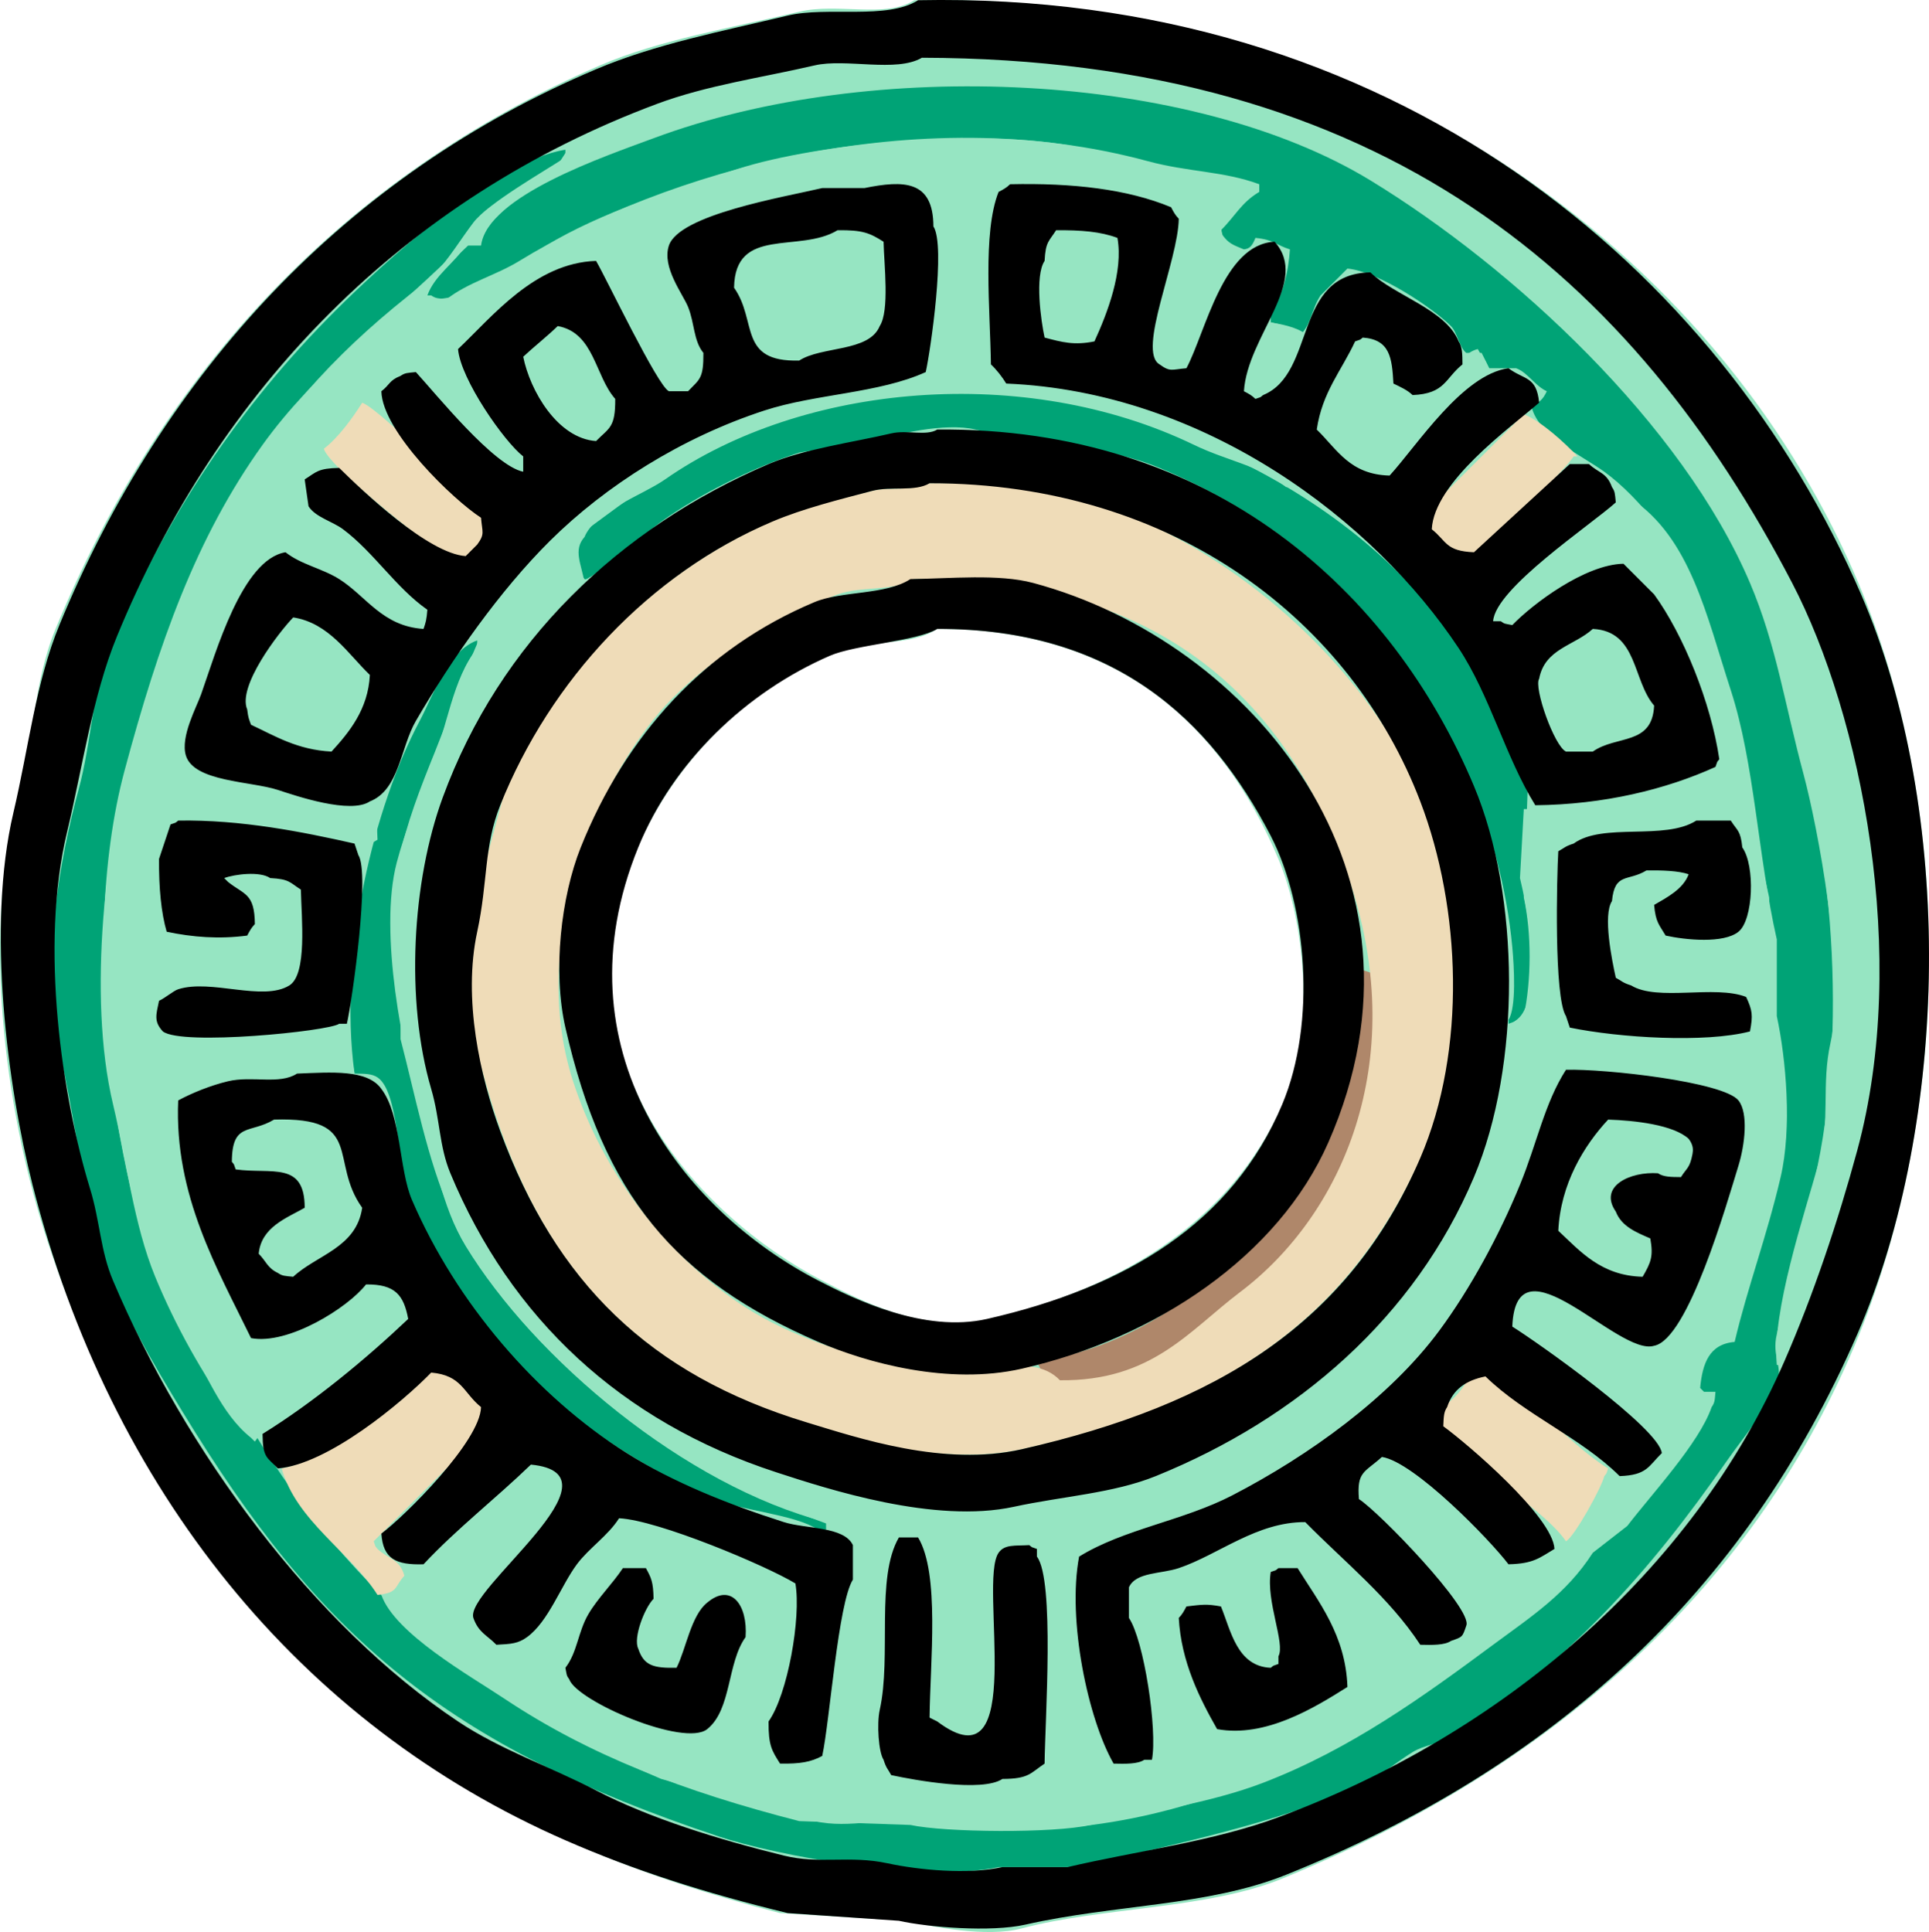 <?xml version="1.0" encoding="UTF-8"?>
<svg xmlns="http://www.w3.org/2000/svg" viewBox="0 0 503.18 503.99">
  <defs>
    <style>
      .cls-1 {
        fill: #af876a;
      }

      .cls-1, .cls-2, .cls-3, .cls-4, .cls-5 {
        fill-rule: evenodd;
      }

      .cls-2 {
        fill: #96e5c2;
      }

      .cls-3 {
        fill: #00a376;
      }

      .cls-4 {
        fill: #efdcb8;
      }

      .cls-6 {
        isolation: isolate;
      }
    </style>
  </defs>
  <g id="Base" class="cls-6">
    <g id="Base-2" data-name="Base">
      <path class="cls-2" d="M483.48,149.06C447.75,67.56,359.05-2.41,238.48,.06c-7.54,4.83-19.86,.58-30,3-17.19,4.1-36.47,7.29-52,14C90.1,45.74,42.2,96.73,14.48,164.06c-5.92,14.37-5.6,29.61-10,46-9.59,35.74-2.29,83.15,8,114,25.35,75.99,69.49,127.24,140,158,15.1,6.59,33.39,12.48,51,17,11,.67,22,1.33,33,2,6.31,1.51,20.91,4.43,30,2,20.91-5.58,48.51-5.01,68-13,66.01-27.07,119.7-71.45,148-136,26.67-60.84,28.16-143.05,1-205Zm-148,137c-13,31.12-41.19,49.51-77,58-17.4,4.13-34.4-5-44-10-32.31-16.82-70.63-57.81-49-111,9.77-24.02,29.08-43.2,53-53,8.05-3.3,19.28-1.44,26-6,48.08-.06,74.63,25.97,89,60,6.83,16.18,9.54,43.96,2,62Z"/>
    </g>
  </g>
  <g id="Green_shadow" data-name="Green shadow" class="cls-6">
    <g id="Green_shadow-2" data-name="Green shadow">
      <path class="cls-3" d="M470.48,318.06c11.35-34.91,9.23-87.9-1-122-5.01-16.71-6.69-32.2-13-47-19.15-44.91-78.92-98.54-126-116-31.39-11.64-96.58-16.58-134-6-19.35,5.47-41.75,10.62-57,21-9.56,6.51-16.59,16.83-26.12,23.39-.3,.31-.6,.61-.91,.91-.2,2.05-.21,2.58-.97,3.7v1c1.73,.65,.98,.2,2,1,11.95-.62,20.8-9.02,29-14,14.42-8.76,33.05-14.52,50-20,21.02-6.79,66.4-11.22,92-5,13.53,3.29,28.61,7.19,43,9-1.48,3.18-6.23,7.95-9,10,.2,4.17,.7,4.58,2,7,4.72,.07,5.63,.48,7-3,4.92,.48,5.29,1.84,9,3-.38,5.81-1.92,12.65-5,16v3c2.85,.63,6.04,1.44,8,3,2.66-2.76,2.74-6.68,5-10,2.33-2.33,4.67-4.67,7-7,8.09,.76,22.25,10.27,27,15,1.66,1.66,2.18,5.61,4,7h4c.67,1.33,1.33,2.67,2,4h7c3.02,1.1,4.93,4.63,8,6-1.09,2.35-1.94,2.78-4,4,1.9,7.77,13.12,12.72,19,17,9.52,6.93,19.07,19.64,24,31,10.25,23.61,12.47,52.02,19,80,.33,9.33,.67,18.67,1,28,2.54,11.72,5.34,29.75,2,43-3.1,12.28-7.36,25.03-11,36-.33,2.33-.67,4.67-1,7-2.09,3.46-6.17,2.23-8,7-1.24,1.82-1.12,5.72-1,9h3c-4.86,18.46-21.96,27.74-32,41-7.51,9.92-15.99,15.57-26,23-35.25,26.14-84.54,58.15-150,47-7.07-1.2-16.8,2.14-26,0-13.33-3.67-26.67-7.33-40-11-46.46-19.89-80.85-48.72-106-90-2-1.67-4-3.33-6-5-7.72-10.66-14.82-23.41-20-36-5.62-13.66-7.39-29.86-11-45-6.78-28.46-1.71-69.55,5-92,17.25-57.71,33.64-89.55,76-122,.68-.52,1.34-1.09,1.97-1.7,0-.1,.02-.19,.03-.3,.3-.2,.59-.41,.88-.61,3.79-3.95,6.89-9.16,10.12-13.39,3.86-5.05,18.27-13.26,24-17v-2c-18.57,2.88-48.15,30.15-60,42-24.63,24.62-44.8,53.97-59,89-4.65,11.48-4.55,23.36-8,36-4.66,17.12-10.16,45.94-5,68,4.16,17.8,5.65,34.52,11,52,4.57,14.93,13.45,29.58,21,42,35.86,58.98,68.7,87.24,140,111,14.92,4.97,53.57,12.17,73,8h21c25.91-6.25,51.18-11.39,73-21,4.91-2.16,9.65-6.35,14-9,3.25-1.98,6.76-1.99,10-4,30.35-18.81,51.79-42.87,72-72,4.11-5.93,10.25-12.95,13-20,1.76-4.5-1.4-7.11,0-13,2.28-9.59,3.79-20.11,7-30ZM172.48,136.06c10.09-7.19,23.5-13.93,36-18,6.33-1,12.67-2,19-3,5.87-1.66,18.95-4.95,27-3,17.15,4.15,33.49,3.95,48,10,38.67,16.14,64.37,43.51,81,82,5.19,12.01,9.53,27.21,11,43,.47,5.11,1.1,15.74-1,19v1c2.32-.74,2.23-1.04,4-2,1.98-9.48,2.06-21.36,0-31,.33-9.33,.67-18.67,1-28-16.24-55.4-62.31-87.35-120-102-12.18-3.09-26.79-2.17-41-2-3.66,2.36-10.17,.81-15,2-8.67,2.33-17.33,4.67-26,7-17.35,7.28-31.9,18.64-46,29-.14,4.87-.2,8.6,2,11,.53,1.22,16.79-12.71,20-15Zm-80,144c2.73,.02,4.58,.04,6,1,5.46,3.61,5.29,22.52,8,30,4.75,13.11,14.05,26.31,22,37,13.58,18.26,35.83,33.5,58,43,7.32,3.14,20.66,3.91,27,8h2v-2c-36.85-9.44-76.22-42.79-94-72-6.42-10.54-8.06-22.85-12-36-4.23-14.14-10.78-45.7-6-64,2.2-8.42,5.98-17.57,9-25,4.18-10.28,5.5-22.9,12-31v-2c-7.55,2.66-11.38,14.18-15,21-11.8,22.2-21.31,60.33-17,92Z"/>
    </g>
  </g>
  <g id="Yellow_shadow" data-name="Yellow shadow" class="cls-6">
    <g id="Yellow_shadow-2" data-name="Yellow shadow">
      <path class="cls-1" d="M358.48,254.06c-1-.33-2-.67-3-1,.38,49.91-42.28,96.52-85,102,1.08,3.08,2.44,3.61,4,6,22.96,1.8,33.46-9.94,47-20,27.45-20.4,37.81-41.05,37-87Z"/>
    </g>
  </g>
  <g id="Green_highlight" data-name="Green highlight" class="cls-6">
    <g id="Green_highlight-2" data-name="Green highlight">
      <path class="cls-2" d="M488.48,232.06v-10c-4.29-18.33-6.34-36.85-13-53-28.32-68.66-77.87-117.67-151-142-22.53-7.5-62.21-16.58-88-10h-24c-21.19,4.99-42.7,8.89-60,18-4.85,2.55-5.66,7.38-9,10-5.54,4.34-13.05,6.12-18,11-3.17,3.13-4.82,7.89-8,11-16.55,16.19-35.33,29.94-49,49-17.36,24.21-27.1,51.82-36,85-12.46,46.47-2.32,116.69,16,148,5.26,8.99,9.13,19.74,17,26l1,1c5.72-8.15,17.86-13.13,26-19,4.66-3.36,8.09-8.84,13-12-5.78-10.01-30.77,1.78-35,6-7.98-1-7.97-8.17-11-14-7.45-14.35-13.79-29.32-13-52,14.19-1.26,28.22-5.23,46-5-.67-3.67-1.33-7.33-2-11l-1-1c-9.33,1-18.67,2-28,3-6.75,.08-15.88,.74-21-1v-11c3.99-.15,5.69-1.43,8-2,7.68-1.9,19.08,4.37,26,0h2c.51-2.13,.89-3.62,2-5,.2-6.08,1.61-19.37-2-22-1.66-1.21-5.4-.99-7-2-3.82-.04-7.55,.15-10,1,.67,1,1.33,2,2,3,2,.33,4,.67,6,1-.23,2.32-.2,2.82-1,4,0,3.33-.29,5.95-1,8-4.1,.12-10.52,.64-13-1h-10c-1.99-10.27,.52-21.56,1-31,12.22,.86,44.23,2.24,51,8,2.32-.74,2.23-1.04,4-2-.18-4.65-.22-3.82,0-8-12.4-.94-41.33-5.19-49-11h-2c3.65-18.33,11.37-47.35,24-56,1.03-.81,.25-.37,2-1,4.25,4.15,10.84,4.61,16,8l8,8c3.04,2.18,7.08,2.74,10,5,3.13-.72,2.1-.66,4-2-2.54-12.53-25.22-22.92-33-32-.81-1.03-.37-.25-1-2,9.85-10.11,17.16-25.1,29-33l1-1c6.38,12.41,18.37,19.76,28,29h1c-.63-5.15-14.36-25.42-18-29,1.9-10.09,26.33-25.46,37-28l18,36h7c6.68-3.24-3.92-31.01-7-35,.86-8.36,7.41-8.48,14-11,15.03-5.76,33.27-8.7,55-8,.42,9.54,4.45,20.65,2,32-1.21,5.59-1.95,12.02-2,19-28.61,1.18-57.31,10.62-76,23-6.18,4.09-11.24,10.65-17,15-6.11,4.61-14.1,10.43-18,17-7.94,13.36-11.86,26.76-18,42-7.62,18.89-14.61,36.94-9,61v14c3.9,14.97,7,31.37,13,45,16.79,38.14,63.62,71.12,106,84-4.7,13.93-2.99,49.43-10,59v2c-4.67-.67-9.33-1.33-14-2,.49-6.52,5.35-29.96,8-34,.72-24.34-28.1-19.01-42-29-12.07,1.33-16.39,16.65-22,25l-9,9c-6.39-.54-10.66-4.36-14-8h-1c1.54-2.55,3.24-1.09,5-3,8-8.69,13.57-19.76,22-28-.04-7.01-1.37-6.05-5-9-7.48,.94-33.48,28.03-42,34,3.53,10.07,23.08,21.05,32,27,22.27,14.85,46.81,24.25,77,32,9.67,.33,19.33,.67,29,1,8.91,1.96,37.38,2.22,47,0,14.81-3.42,31.08-5.66,45-11,22.93-8.8,41.91-22.62,60-36,10.09-7.46,19.12-13.3,26-24,3-2.33,6-4.67,9-7,6.22-8.17,18.71-21.48,22-31,.81-1.17,.8-1.67,1-4h-3c-.33-.33-.67-.67-1-1,.61-6.28,2.29-11.44,9-12,3.32-14.13,8.4-27.55,12-43,2.98-12.78,1.44-30.68-1-42v-20c-4.95-21.8-5.79-45.9-12-65-6.39-19.65-10.56-39.71-26-50-.33-.33-.67-.67-1-1-4.95,6.46-13.4,10.11-20,15-5.89,4.37-9.78,10.97-15,16,1.31,2.41,2.04,2.36,5,3,6.62-7.1,19.32-10.29,25-18,14.18,3.14,28.35,38.77,30,56-16.91,2.45-32.03,9.89-52,10-.33,6-.67,12-1,18,1.8,7.39,4.52,22.56,2,32-1.5,5.61-3.91,4.87-5,7-.33,4-.67,8-1,12-2.33,8.67-4.67,17.33-7,26-14.17,33.21-39.53,57.9-72,73-19.77,9.19-55.06,21.4-85,13-51.5-14.44-90.27-36.3-110-82-9.81-22.72-14.82-69.19-5-98,6.04-17.72,16.05-31.54,26-45,3.91-5.29,7.52-11.34,13-15-.83-5.03-3.05-8.57,0-12,2.72-6.68,15.23-10.97,21-15,35.86-25.05,93.83-30.33,138-9,8.98,4.33,16.88,5.26,24,11h2c-.55-1.52-.71-1.67-1-4-8.85-.66-12.69-5.73-19-9-8-3-16-6-24-9-8.39-2.71-26.15-1.83-33-6h-2c.02-17.86,.34-33.89,1-50l1-1c18.48,.15,31.59,3.3,46,5l1,1c1.87,11.22-10.25,32.1-6,39v2c1.73,.65,.98,.2,2,1,12.04-.35,12.39-22.47,21-29v-2c-2.17-.94-3.59-1.3-5-3-.81-1.03-.37-.25-1-2,3.65-3.6,5.31-7.23,10-10v-2c-9.2-3.42-18.56-3.17-29-6-60.75-16.45-126.57,3.05-164,26-6.29,3.85-13.34,5.57-19,10-2.32-.23-2.82-.2-4-1h-1c1.91-5.29,7.07-8.41,10-13h4c1.64-12.99,32.56-23.36,45-28,56.97-21.26,140.41-17.41,187,11,37.14,22.65,81.37,63.54,99,105,6.84,16.09,8.95,31.15,14,50,3.58,13.36,11.02,51.96,7,70-2.44,10.96,.03,20.13-3,31-3.95,14.19-12.3,38.99-11,53h1c2.17-8.18,6.92-15.49,10-23,9.19-22.43,21.1-68.11,14-101ZM184.48,453.06c-6.32,3.81-31.3-11.25-38-13,2.08-14.3,10.76-22.97,17-33,2.86,.36,4.32,.66,6,2h2c-.94,6.14-6.72,17.82-4,22,.33,1,.67,2,1,3,1.73,.65,.98,.2,2,1,9.8-.08,10.6-12.03,13-19,4,.33,8,.67,12,1l1,1c-2.57,10.97-5.69,26.98-12,35Zm136,0c-10.67-2.9-8.7-23.27-15-31v-2c3-1,6-2,9-3,4.86,1.05,9.62,12.85,12,17,1.73,.65,.98,.2,2,1,2.6-.2,3.4-.44,5-1,.04-7.59-.7-15.42-4-20v-4c2.85-.63,6.04-1.44,8-3,7.9,4.45,10.4,24.3,16,32-4.35,8.45-24.62,8.81-33,14Zm134-240c.18,10.63,1.81,20.01,1,31-7.15,.55-15.92,.86-23,0-.41-2.09-.95-5.48-2-7,1.15-4.4,5.32-4.59,9-6,.65-1.73,.2-.98,1-2v-1c-6.62-1.32-12.02,.13-18,1-3.59,7.84-2.28,16.39-1,26,7.79,3.72,25.02,4.05,36,4,.06,4.33,0,9.11-1,12-11.97,.08-39.75,1.58-47-3-6.77-8.74-1.86-34.58-4-47,12.92-5.02,33.27-7.26,49-8Zm-174,192c1.27-2.24,16.38-5.64,20-7,13.93-5.23,29.95-11.68,40-19,31.35-22.86,56.59-55.66,66-100,18.8,.2,32.97,4.27,49,6-3.38,22.69-8.09,52.15-22,67-4.08,1.6-25.86-11.59-30-15-7.01,.04-6.05,1.37-9,5,.93,8.1,8.72,9.26,14,13,9.14,6.47,17.23,14.97,27,21-.96,4.08-5.13,8.75-9,10-.85,1.14-5.49-2.22-8-3-5.34,11.48-9.6,20.41-21,26-1.99,1.4-7.01-3.04-9-5-6.33-6.67-12.67-13.33-19-20-2.37-1.72-4.99-2.03-7-4-4.58,.91-4.89,2.91-8,5v6c3.33,3,6.67,6,10,9,6.89,6.89,12.85,17.67,21,23-2.57,3.68-6.5,4.29-10,7-9.14-.44-10.95-8.44-15-14-5.66-7.77-15.37-12.63-20-19-12.54,.71-19.83,7.14-29,11-4.56,1.92-10.22,1.41-14,4-1,.33-2,.67-3,1,.34,17.25,7.49,29.59,8,47-3.1-.07-6.31-.14-8,1h-5c-1.33-5.32-3.64-8.83-4-15h-3c-.11-4.4,.17-15.61-2-19v-22Zm-49-4c2.73-.02,4.58-.04,6-1,2.6,.2,3.4,.44,5,1,.18,8.8,4.57,26.89,0,34-.26,10.03-.07,10.7,4,16,4.07,.05,8.33-.08,11-1,2.81-14.18,1.9-31.61,2-47,4.33-.33,8.67-.67,13-1,.14,9.75,4.46,42.98,0,50,.06,4.33,0,9.11-1,12-16.04,.02-26.83,.71-42-1,.67-20.66,1.33-41.34,2-62Zm-5-313l4-4c.08-7.03,.83-16.62-1-22-3.23-1.35-5.93-2.08-11-2-5.18,4.07-19.22,4.49-25,7-3.43,8.64,1.37,17.54,5,25,7.12,2.87,22.07,.74,28-4Zm59,1c1.95-4.74,4.18-16.61,6-19v-8c-5.04-1.11-9.37-2.1-16-2-.98,1.77-1.29,1.65-2,4-2.24,3.06-3.84,17.93-1,22v2c5.03,1.07,8.27,1.42,13,1Zm41,14c1.03,.81,.25,.37,2,1,1.57-1.51,4.74-2.25,6-4,2.83-3.91,3.12-9.29,6-13-2.24-1.71-6.61-2.69-10-3-1.12,4.22-3.42,10.68-6,14,.33,3.56,.06,3.33,2,5Zm-167,9c2.13-11.31-5.14-18.69-10-26-1.67-.33-3.33-.67-5-1l-8,8c-2.39,7.66,12.42,18.77,16,22,4.5-.46,4.27-1.29,7-3Zm201-23c-2-.33-4-.67-6-1-3.5,5.95-6.87,15.53-11,21,.94,8.96,8.85,10.3,14,15,9.18-.46,22.18-21.26,31-27-.78-3.39-1.63-3.44-3-6-4.67,1.09-9.12,8.73-12,12-6.43-.29-6.74-2.17-12-3,.65-1.73,.2-.98,1-2,0-4.78-.56-6.33-2-9ZM65.48,187.06c2.49,6.13,11.77,5.57,17,9,5.28-.55,7.13-3.16,10-6,1.97-2.84,1.98-7.38,4-10-.38-9.65-11.83-18.06-21-19-2.17,5.63-15.62,17.4-10,26Zm357-21c-3-.79-3.52-1.55-7-2-3.47,3.43-10.41,4.84-13,9-4.5,7.24,2.71,18.31,5,23,10.17-.1,16.5-3.28,23-7,1.2-8.08-4.68-16.03-8-23ZM67.48,324.06c.84,5.54,3.03,5.94,6,9,7.37-.73,18.02-8.6,20-15,.87-1.61-3.98-18.49-6-21-3.83-5.85-16.82-6.85-23-2-1,.33-2,.67-3,1-.65,1.73-.2,.98-1,2,.02,2.73,.04,4.58,1,6,4.32,2.95,9.87,1.28,16,1,1.01,4.12,2.51,7.34,3,12-3.41,.21-5.11,.48-7,2-3.49,1.23-3.73,2.82-6,5Zm356,9c2.85-.11,4.28-.4,6-1,.67-2.33,1.33-4.67,2-7-3.47-3.09-7.53-5.88-12-8,.75-5.45,2.81-7.53,4-12,2.79,.28,7.97,.66,10,2h6c.63-2.23,.74-2.64,2-4-.05-3.09-.35-5.13-1-7-6.79-1.83-12.94-4.13-22-4-2.2,4.21-6.11,7.86-8,12-1.84,4.04-1.65,8.58-4,12,.21,11.54,10.32,12.02,17,17Z"/>
    </g>
  </g>
  <g id="Yellow_highlights" data-name="Yellow highlights" class="cls-6">
    <g id="Yellow_highlights-2" data-name="Yellow highlights">
      <path class="cls-4" d="M119.48,147.06l1,1c2.01-3.38,4.77-6.84,8-9-1.79-4.83-29.09-32.3-34-34-2.53,4.02-6.26,9.15-10,12,1.26,4.82,29.52,27.3,35,30Zm291-28h1c-3.31-3.56-9.38-9.14-14-11-8.67,8.67-17.33,17.33-26,26,1.84,5.56,6.19,8.31,9,13,4.66-1.65,27.02-23.42,30-28Zm-125,12c-12.94-4.22-27.51-5.21-44-5-3.58,2.23-9.25,.81-14,2-7.95,1.99-16.41,3.84-24,7-32.3,13.48-58.46,39.87-72,72-2.33,8.67-4.67,17.33-7,26-3.44,14.09-2.27,32.51,1,45,12.58,47.99,35.93,75.83,80,92,13.06,4.79,40.24,12.57,61,8,52.43-11.54,85.87-33.9,105-78,34.62-79.83-28.41-150.23-86-169Zm38,206c-13.39,10.12-23,23.26-47,23-8-8.42-23.94,.38-39-3-17.94-4.03-33.17-8.99-46-18-18.55-13.03-34.3-33.24-42-57-12.38-38.21,7.97-81.96,26-100,11.02-11.03,27.16-21.22,43-27,6.13-2.24,14.69-.72,20-4,64.57-.49,98.52,32.06,114,80,14.9,46.12-2.19,85.74-29,106Zm-209,18c-5.74,8.78-28.73,25.8-41,28,3.78,13.68,17.97,21.87,25,33,5.55-.6,4.29-2.08,7-5-1.18-4.43-4.26-4.37-7-7-.81-1.03-.37-.25-1-2l31-31c-1.85-5.3-9.48-13.08-14-16Zm270,2c-2.32,4.7-5.3,8.64-10,11,2.28,11.06,27.21,24,34,34,2.23-1.23,9.26-13.93,10-17,.81-1.03,.37-.25,1-2-10.96-6.69-23.1-22.26-35-26Z"/>
    </g>
  </g>
  <g id="outlines" class="cls-6">
    <g id="outlines-2" data-name="outlines">
      <path class="cls-5" d="M485.48,155.06C448.84,70.25,363.4-2.45,239.48,.06c-8.15,5.17-23.67,1.53-34,4-17.47,4.17-34.52,7.44-50,14C90.3,45.66,42.57,97.19,15.48,163.06c-6.19,15.05-7.97,31.88-12,49-7.03,29.85-1.49,71.44,5,97,20.2,79.6,69.77,140.74,139,171,17.99,7.86,35.96,13.62,58,19,9.67,.67,19.33,1.33,29,2,7.44,1.68,24,3.04,33,1,23.42-5.3,47.54-4.78,68-13,69.31-27.86,119.63-73.48,149-141,24.1-55.4,25.4-136.5,1-193Zm-20,200c-24.1,55.31-74.04,97.45-132,119-17.06,6.34-37.02,8.78-55,13h-17c-8.93,2-21.82,.76-30-1-9.92-2.13-17.62,.31-27-2-17.28-4.26-34.95-9.72-49-17-12.15-6.3-24.84-10.56-36-18-37.76-25.19-71.25-70.71-90-115-3.33-7.86-3.37-15.43-6-24-7.28-23.71-13.18-63.17-6-93,4.04-16.78,6.63-35.48,13-51C56.95,101.53,105.32,51.7,171.48,27.06c12.94-4.82,27.23-6.8,41-10,8.16-1.9,21.31,1.93,28-2,120.57,.26,185.64,57.63,227,137,18.03,34.6,30.73,97.38,17,148-5.1,18.8-11.47,37.73-19,55ZM72.48,206.06c4.75,1.56,18.93,6.4,24,3,7.7-3.02,7.99-14.11,12-21,9.46-16.27,21.89-33.99,35-47,14.53-14.41,34.45-26.99,56-34,13.28-4.32,29.82-4.45,42-10,1.26-5.62,5.25-33.05,2-38-.03-12.06-7.7-12.08-18-10h-11c-10,2.35-37.29,6.9-40,15-1.89,5.65,3.64,12.63,5,16,1.73,4.31,1.39,8.77,4,12,.05,6.75-.99,6.85-4,10h-5c-2.94-1.34-16.3-29.4-19-34-16,.52-27.09,14.58-36,23,.64,7.84,12.05,24.17,17,28v4c-7.68-1.56-22.59-20.1-28-26-2.32,.23-2.82,.2-4,1-2.97,1.16-2.8,2.34-5,4,.26,10.59,18.86,28.41,26,33,.31,3.86,1.05,4.19-1,7-1,1-2,2-3,3-9.76-.64-26.87-16.97-33-23-5.57,.11-5.91,1.05-9,3,.33,2.33,.67,4.67,1,7,1.78,2.85,6.27,3.96,9,6,7.99,5.96,13.79,15.26,22,21-.2,2.6-.44,3.4-1,5-10.77-.69-14.92-8.54-22-13-4.47-2.81-9.94-3.77-14-7-11.33,1.86-18.15,26.11-22,37-1.2,3.4-5.46,11.1-4,16,2.06,6.92,17.04,6.71,24,9ZM218.48,60.06c6.63-.1,8.46,.77,12,3,.13,5.99,1.6,17.99-1,22-2.79,6.83-15.17,5.19-21,9-16.06,.42-10.84-10.32-17-19,.24-16.2,16.97-8.92,27-15Zm-73,25c9.55,1.73,9.69,13.02,15,19,.05,7.54-1.55,7.5-5,11-10.05-.71-17.23-13.13-19-22,2.87-2.68,6.15-5.24,9-8Zm-69,76c9.36,1.44,14.37,9.61,20,15-.43,8.97-5.43,15.01-10,20-8.95-.47-14.6-4.01-21-7-.55-1.52-.71-1.67-1-4-2.57-6.04,8.12-19.94,12-24Zm186-61c52.1,2.14,96.14,36.03,118,69,8.14,12.28,12.25,28.51,20,41,17.91-.18,34.05-4.12,47-10,.65-1.73,.2-.98,1-2-2.15-14.72-9.38-32.54-17-43-2.67-2.67-5.33-5.33-8-8-10.04,.19-23.7,10.5-29,16-2.05-.4-1.93-.25-3-1h-2c.52-8.54,25.36-25.03,32-31-.23-2.32-.2-2.82-1-4-1.4-3.84-3.44-3.61-6-6h-5c-8.33,7.67-16.67,15.33-25,23-7.42-.3-7.05-2.84-11-6,.63-12.26,20.21-26.3,28-33-.66-6.97-3.86-5.9-8-9-12,1.66-23.75,20.05-31,28-10.38-.27-13.64-6.79-19-12,1.41-9.76,6.48-15.39,10-23,1.73-.65,.98-.2,2-1,7.11,.53,7.62,5.26,8,12,1.82,.88,3.63,1.68,5,3,8.52-.36,8.39-4.28,13-8-.02-2.73-.04-4.58-1-6-3.31-8.32-16.86-12.01-23-18-20.2,.25-14.12,26.31-28,32-1.03,.81-.25,.37-2,1-.93-.91-1.74-1.35-3-2,.91-14.48,17.35-28.6,8-39-13.45,.63-17.96,23.52-23,33-3.86,.31-4.19,1.05-7-1-5.95-3.4,4.86-27.05,5-38-.91-.93-1.35-1.74-2-3-11.36-4.74-25.77-6.36-42-6-.93,.91-1.74,1.35-3,2-4.23,10.6-2.19,31-2,45,1.48,1.38,2.92,3.24,4,5Zm139,77c1.51-7.89,9.13-8.57,14-13,11.75,.58,10.32,13.45,16,20-.48,10.5-9.81,7.63-16,12h-7c-3.08-1.47-8.45-16.73-7-19Zm-129-109c.26-5.1,1.16-5.08,3-8,6.56-.05,11.61,.35,16,2,1.57,8.78-2.62,19.61-6,27-5.31,1.07-8.43,.22-13-1-.92-4.18-2.63-16.08,0-20Zm112,239c12.35-29.25,12.04-73.3,0-102-21.32-50.82-68.13-93.71-140-93-2.85,1.76-7.87,.03-12,1-10.06,2.35-22.79,4.06-32,8-39.01,16.71-70.09,46.36-85,87-8.02,21.86-9.76,52.99-3,76,2.34,7.98,2.04,14.88,5,22,15.74,37.85,44.48,64.78,85,78,13.54,4.42,41.34,13.49,62,9,12.6-2.74,25.89-3.5,37-8,37.09-15.03,67.59-41.52,83-78Zm-174,64c-41.19-12.49-65.55-36.73-80-76-5.23-14.22-9.79-34.45-6-52,2.81-13.02,1.7-22.25,6-33,13.04-32.63,38.88-60.38,71-74,8.12-3.45,17.54-5.76,26-8,4.89-1.3,11.19,.3,15-2,64.35-.05,110.23,36.48,128,83,10.64,27.84,12.1,64.91,0,93-18.61,43.19-53.04,64.4-104,76-20.27,4.61-42.63-2.95-56-7Zm59-219c-8.97-2.4-21.52-1.13-32-1-6.4,4.19-17.94,3.04-25,6-28.73,12.05-49.3,34.74-61,64-5.14,12.86-7.35,32.29-4,47,10.02,43.93,28.65,65.82,66,82,12.65,5.48,33.95,11.32,53,7,34.92-7.91,66.94-29.36,80-59,30.85-69.98-20.14-130.77-77-146Zm65,136c-12.97,30.94-40.76,47.75-77,56-16.36,3.72-34.56-5.12-44-10-35.58-18.39-68.42-60.39-47-113,9.08-22.32,28.13-40.5,50-50,6.69-2.9,22.69-3.78,28-7,46.02-.1,71.23,23.48,87,54,9.42,18.23,11.94,48.68,3,70Zm-246-21h2c1.42-6.12,6.07-39.31,3-44-.33-1-.67-2-1-3-13.71-3.09-29.61-6.27-46-6-1.03,.81-.25,.37-2,1-1,3-2,6-3,9-.06,7.49,.56,14.09,2,19,6.74,1.43,13.68,1.96,21,1,.67-1.25,1.09-2.07,2-3-.08-8.09-2.7-7.57-7-11l-1-1c2.69-1.01,9.36-1.85,12,0,5.1,.26,5.08,1.16,8,3,.17,7.54,1.69,22.1-3,25-6.93,4.29-20.43-1.75-29,1-1.25,.4-3.47,2.34-5,3-.76,3.68-1.41,5.39,1,8,4.87,3.79,43.25-.02,46-2Zm337-10c-2.32-.74-2.23-1.04-4-2-1.02-4.57-3.41-16.35-1-20,.72-7.56,4.15-5.03,9-8,4.07-.05,8.33,.08,11,1-1.4,3.89-5.76,6.11-9,8,.39,4.58,1.35,5.18,3,8,5.22,1.15,15.14,2.12,19-1,3.86-3.06,4.4-17.21,1-22-.46-4.5-1.29-4.27-3-7h-9c-8.24,5.29-24.4,.43-32,6-2.32,.74-2.23,1.04-4,2-.39,6.51-1.17,38.14,2,43,.33,1,.67,2,1,3,12.93,2.66,35.26,4.05,47,1,.81-4.26,.63-5.48-1-9-8.22-3.2-23.09,1.24-30-3Zm-17,22c-5.61,8.77-7.52,19.07-12,30-5.35,13.08-12.91,27.05-21,38-12.9,17.47-34.12,32.7-54,43-12.94,6.71-28.31,8.77-40,16-3.13,16.57,2.34,42.39,9,54,3.1,.07,6.31,.14,8-1h2c1.48-7.76-2.08-31.19-6-37v-8c1.84-4.02,8.37-3.44,13-5,10.36-3.49,20.32-12.08,33-12,10.15,10.33,21.91,19.66,30,32,3.1,.07,6.31,.14,8-1,3.03-1.08,2.96-.92,4-4,1.78-4.27-22.8-29.71-28-33-.6-7.23,1.44-6.89,6-11,8.45,1.31,28.16,21.6,33,28,6.54-.13,8.14-1.71,12-4-.41-8.41-22.78-27.49-29-32,.11-2.53,.12-3.71,1-5,1.51-4.62,4.88-6.97,10-8,10.3,10.06,24.78,15.86,35,26,7.16-.25,7.48-2.55,11-6-.71-6.52-32.55-28.99-39-33,.96-24.47,27.72,7.91,37,5,8.86-1.67,18.94-37.05,22-47,1.65-5.36,2.64-13.66,0-17-3.94-4.87-34.86-8.28-45-8Zm33,22c-.71,3.72-1.47,3.54-3,6-2.73-.02-4.58-.04-6-1-7.17-.5-15.6,3.33-11,10,1.48,3.87,5.36,5.43,9,7,.84,4.75,.15,6.27-2,10-10.83-.27-16.23-6.61-22-12,.59-12.24,6.68-22.21,13-29,7.03,.23,17,1.36,21,5,1.36,1.79,1.15,3.09,1,4Zm-237,96c-14.62-4.67-28.95-10.41-41-18-23.6-14.86-44.49-39.27-56-66-3.45-8.01-2.79-22.2-8-29-3.63-5.16-13.07-4.34-22-4-4.59,2.97-11.68,.5-18,2-4.55,1.08-9.5,3.1-13,5-1.07,24.83,10.31,44.09,19,62,9.67,1.86,25.27-7.91,30-14,7.66-.08,9.83,2.82,11,9-11.2,10.62-24.72,21.77-38,30,.07,6.3,1.15,6.02,4,9,13.14-1.1,32.37-17.19,40-25,8.05,.7,8.37,5.29,13,9-.23,9.01-20.01,28.51-26,33,.46,6.63,3.81,8.21,11,8,8.71-9.32,18.82-17.13,28-26,25.55,2.46-17.38,32.62-15,40,1.34,3.84,3.56,4.48,6,7,3.89-.2,5.67-.31,8-2,5.58-4.05,8.83-13.39,13-19,3.13-4.21,8.11-7.43,11-12,10.1,.46,38.35,12.35,46,17,1.54,8.9-2.02,29.02-7,36-.05,6.32,.86,7.61,3,11,5.28,.08,8.05-.41,11-2,1.98-9.12,4.13-39.83,8-46v-9c-2.32-4.92-12.31-4.18-18-6Zm-128-64c-2.32-.23-2.82-.2-4-1-2.75-1.3-3.05-3.07-5-5,.67-6.99,7.3-9.31,12-12,0-12.21-8.54-8.72-18-10-.65-1.73-.2-.98-1-2,.06-10.43,4.77-7.23,11-11,23.83-.75,14.2,10.72,23,23-1.54,10.47-11.77,12.23-18,18Zm194,71c-1.73-.65-.98-.2-2-1-3.77,.22-6.43-.25-8,2-5.39,7.7,7.89,61.98-16,44l-2-1c.14-14.44,2.72-37.6-3-47h-5c-6.13,10.56-1.88,30.94-5,45-.8,3.59-.3,11.01,1,13,.74,2.32,1.04,2.23,2,4,6.05,1.3,23.67,4.53,29,1,6.93-.03,7.25-1.49,11-4,.12-11.43,2.66-47.89-2-54v-2Zm-86,14c-4.22,3.32-5.54,12.12-8,17-6,.11-8.54-.53-10-5-1.37-2.75,1.62-10.6,4-13-.08-4.5-.63-5.46-2-8h-6c-2.63,3.98-6.58,7.87-9,12-2.73,4.65-2.88,9.98-6,14,.4,2.05,.25,1.93,1,3,1.99,5.71,30.03,17.79,36,13,6.39-5.13,5.15-17.27,10-24,.6-8.43-3.79-14.25-10-9Zm149-9c-1.03,.81-.25,.37-2,1-1.31,7.59,3.84,18.68,2,22v2c-1.73,.65-.98,.2-2,1-8.83-.34-10.44-9.82-13-16-3.76-.7-4.93-.48-9,0-.67,1.25-1.09,2.07-2,3,.63,11.52,5.5,21.08,10,29,12.62,2.32,25.46-5.61,34-11-.46-13.53-7.55-22.23-13-31h-5Z"/>
    </g>
  </g>
</svg>